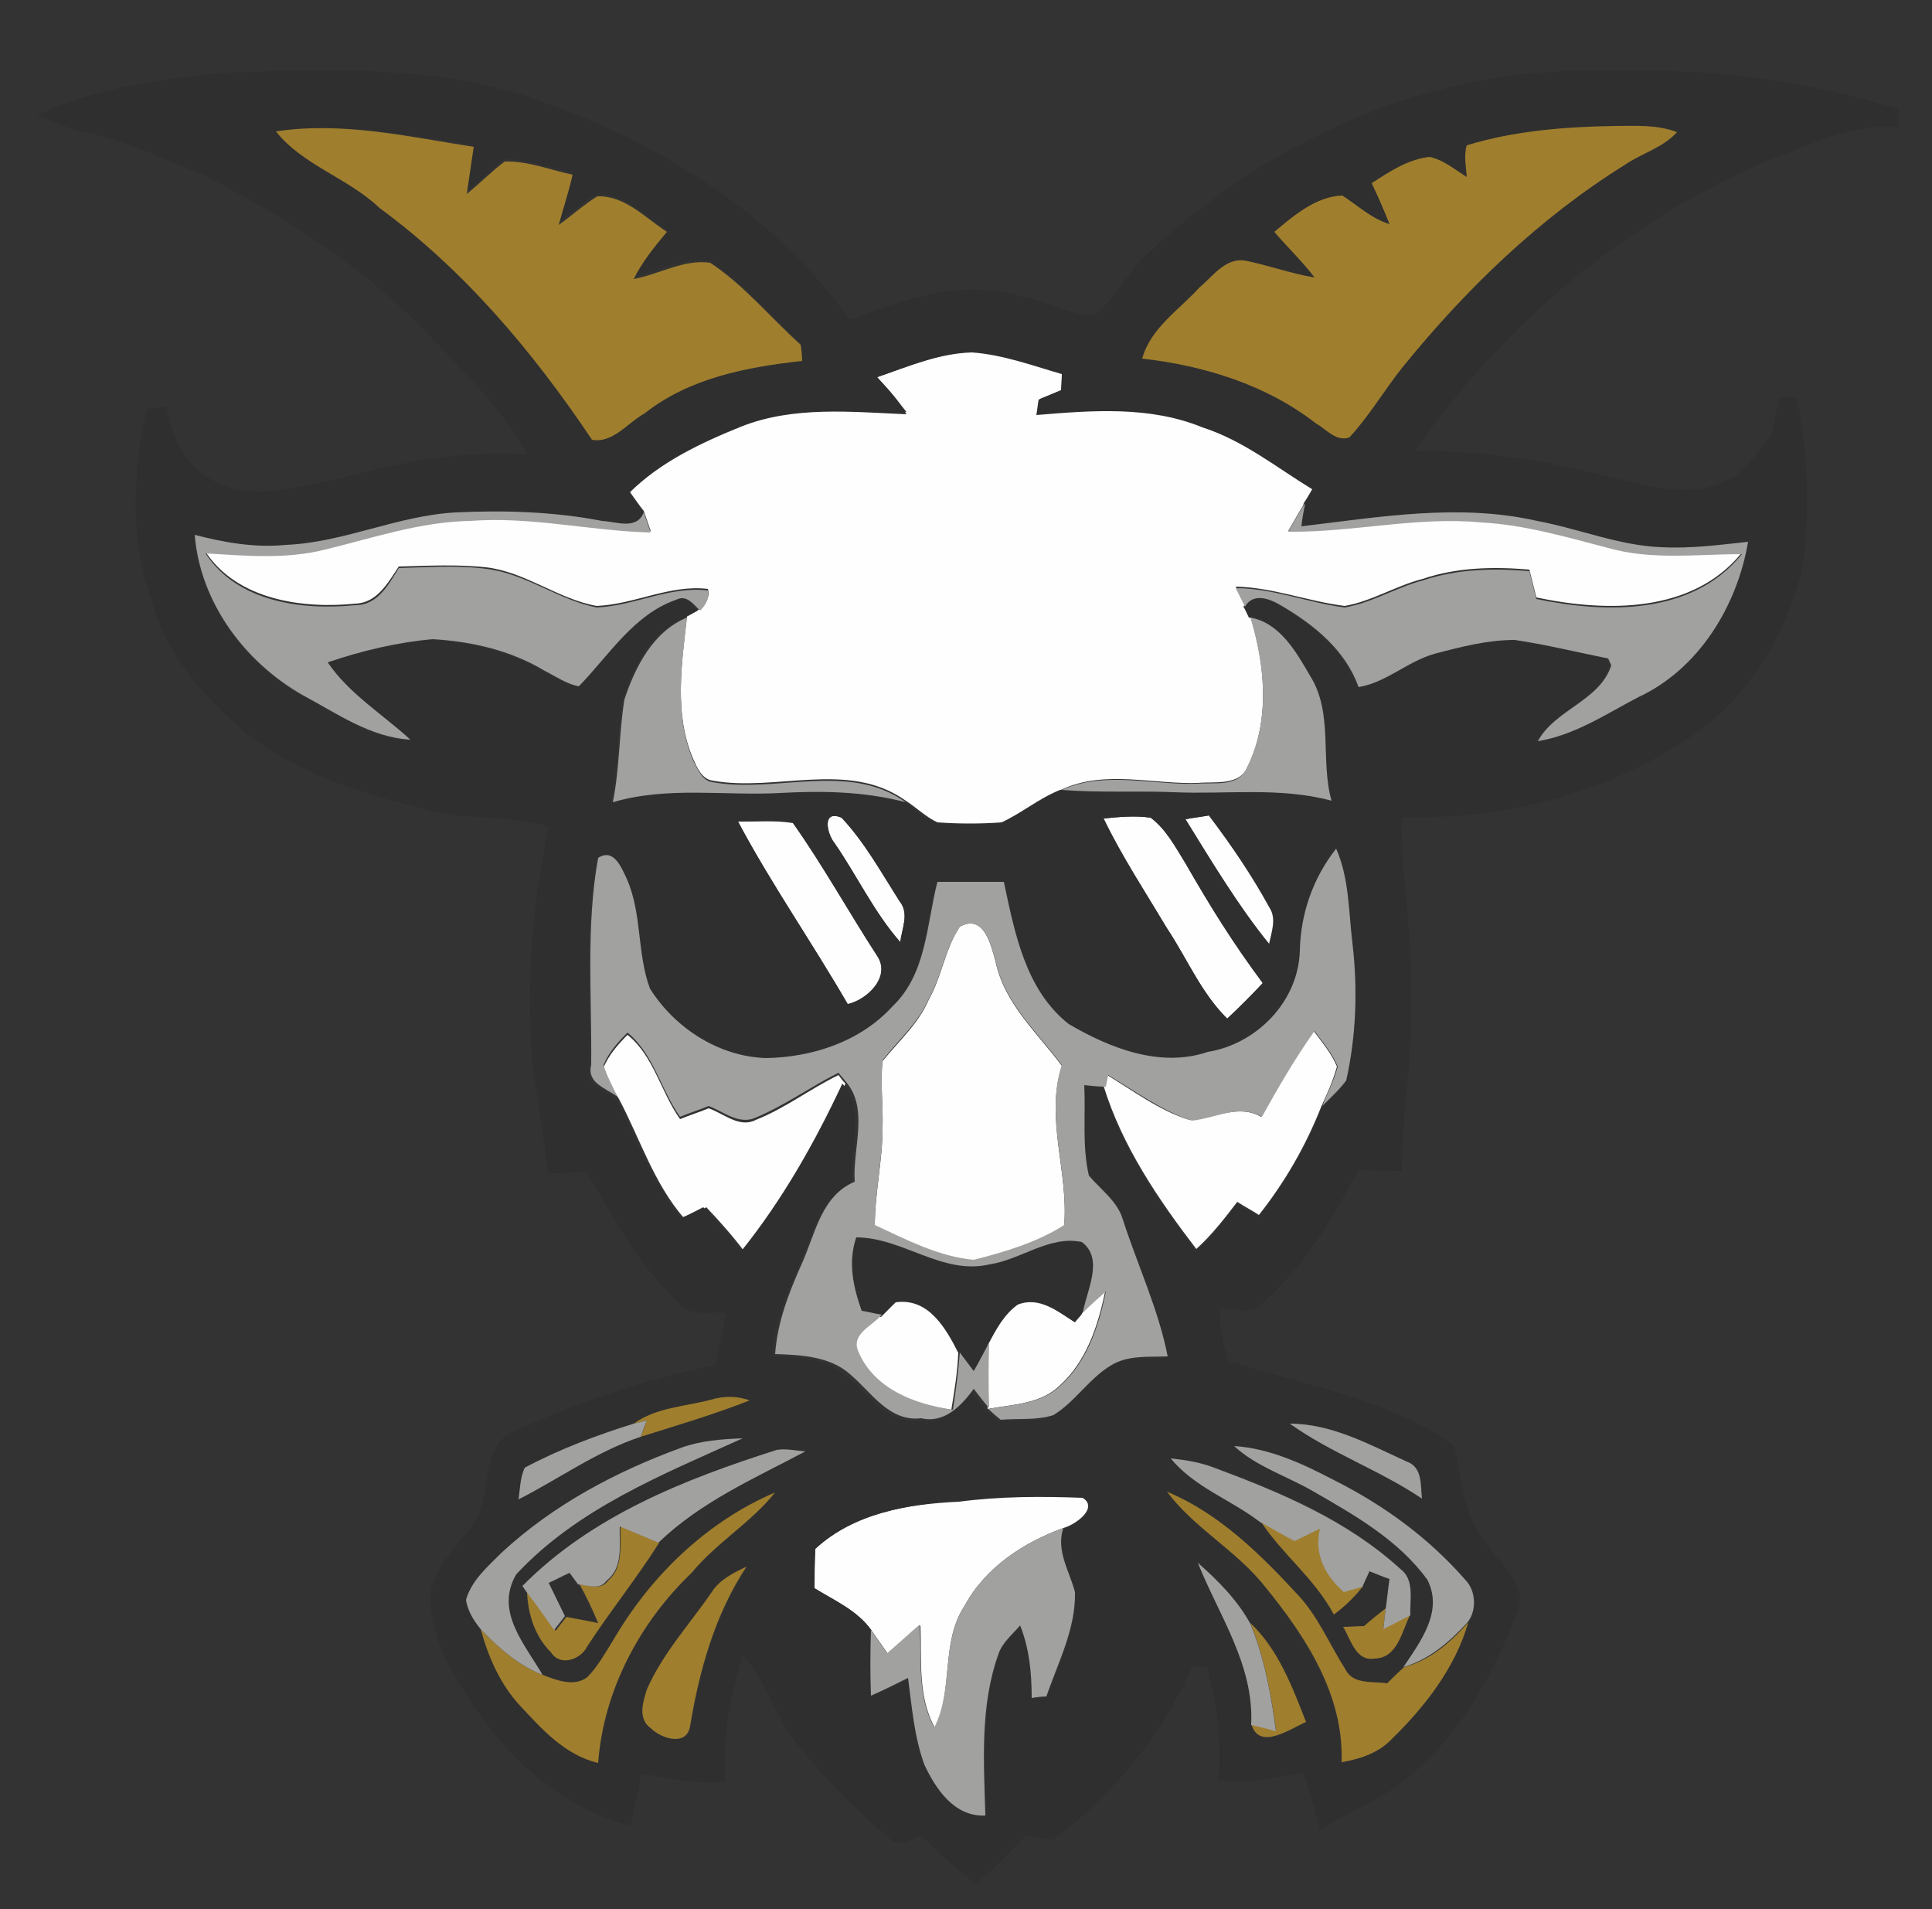 <?xml version="1.0" encoding="utf-8"?>
<!-- Generator: Adobe Illustrator 26.0.3, SVG Export Plug-In . SVG Version: 6.00 Build 0)  -->
<svg version="1.1" id="Layer_1" xmlns="http://www.w3.org/2000/svg" xmlns:xlink="http://www.w3.org/1999/xlink" x="0px" y="0px"
	 viewBox="0 0 250 247" style="enable-background:new 0 0 250 247;" xml:space="preserve">
<rect x="0" y="0" width="250" height="247" fill="#333333" stroke="none"/>
<style type="text/css">
	.st0{fill:#FEFEFE;}
	.st1{fill:#2F2F2F;}
	.st2{fill:#9F7E2E;}
	.st3{fill:#A1A1A0;}
</style>
<g id="_x23_fefefeff">
	<path class="st0" d="M113.5,48.8c4.1-1.4,8.2-3.2,12.5-3.3c4,0.3,7.8,1.6,11.6,2.8c0,0.5-0.1,1.6-0.1,2.1c-1,0.4-1.9,0.8-2.9,1.2
		c-0.1,0.5-0.2,1.5-0.3,2c7.2-0.6,14.7-1.2,21.5,1.6c5.2,1.7,9.5,5.2,14.2,8c-0.3,0.4-0.8,1.3-1.1,1.8c-0.8,1.2-1.5,2.5-2.2,3.7
		c8.4,0.1,16.6-2.1,25-1.3c5.6,0.3,11,1.9,16.4,3.3c5.6,1.6,11.6,0.8,17.3,0.8c-6.4,7.9-17.6,7.7-26.6,5.8c-0.3-1.2-0.6-2.4-0.9-3.6
		c-4.6-0.4-9.4-0.3-13.8,1.2c-3.5,0.9-6.6,2.9-10.1,3.5c-4.8-0.6-9.3-2.4-14.1-2.5c0.4,0.8,0.8,1.6,1.2,2.4c0.2,0.4,0.5,1.1,0.7,1.4
		c1.9,6.3,2.6,13.5-0.4,19.6c-1.1,2.4-4.2,1.8-6.4,2c-5.8,0.2-12-1.7-17.5,0.8c-2.8,1.1-5.1,3.1-7.8,4.3c-2.8,0.2-5.6,0.2-8.4,0
		c-1.5-0.7-2.7-1.9-4.1-2.8c-7.4-5.3-16.8-1.1-25-2.6c-1.4-0.2-2-1.7-2.5-2.8c-2.5-5.8-1.5-12.3-0.8-18.5c0.4-0.2,1.2-0.7,1.7-0.9
		c0.7-0.7,1.3-1.5,1-2.6c-4.9-0.6-9.5,2-14.4,2.2c-5-0.9-9.2-4.4-14.3-5c-3.8-0.4-7.5-0.2-11.3-0.1c-1.4,2.1-2.8,4.7-5.6,4.8
		c-6.9,0.7-15.3-0.5-19.4-6.7c5.2,0.3,10.5,0.8,15.5-0.5c6.2-1.5,12.4-3.6,18.8-3.7c7.8-0.5,15.5,1.3,23.3,1.5
		c-0.3-0.9-0.6-1.7-0.9-2.6c-0.5-0.6-1.4-1.9-1.9-2.6c4.1-4,9.3-6.5,14.5-8.6c6.8-2.7,14.2-1.9,21.4-1.6
		C116.2,51.9,114.8,50.3,113.5,48.8z"/>
	<path class="st0" d="M153.4,106c1-0.2,2-0.3,3-0.5c2.9,3.8,5.6,7.8,7.9,12c0.9,1.4,0.2,3.2-0.1,4.7
		C160.2,117.1,156.8,111.5,153.4,106z"/>
	<path class="st0" d="M95.5,106.3c2.3,0,4.7-0.2,7.1,0.2c3.9,5.5,7.2,11.5,10.9,17.2c1.8,2.7-1.1,5.7-3.8,6.3
		C105.1,121.9,99.8,114.4,95.5,106.3z"/>
	<path class="st0" d="M108,109.1c-1-1.2-1.7-4.4,0.9-3.3c3,3.2,5.1,7.1,7.5,10.8c1.3,1.6,0.3,3.5,0.1,5.3
		C113.1,118,110.9,113.3,108,109.1z"/>
	<path class="st0" d="M142.8,105.9c2-0.2,4.1-0.4,6.1-0.1c2,1.5,3.2,3.8,4.5,5.9c3.1,5.3,6.4,10.5,10,15.5c-1.5,1.6-3,3.1-4.6,4.6
		c-3.4-3.3-5.2-7.8-7.8-11.7C148.2,115.4,145.1,110.8,142.8,105.9z"/>
	<path class="st0" d="M124.2,119.9c3.1-1.7,4,2.3,4.6,4.4c1.1,5.5,5.4,9.3,8.6,13.6c-2.2,6.8,0.9,13.8,0.3,20.7
		c-3.4,2.2-7.7,3.5-11.7,4.5c-4.5-0.4-8.7-2.6-12.8-4.5c0-4.2,1-8.4,1-12.6c0.1-2.9-0.3-5.8,0-8.7c2.1-2.6,4.7-4.9,6-8
		C121.9,126.3,122.3,122.7,124.2,119.9z"/>
	<path class="st0" d="M78.1,138.1c0.7-1.6,1.8-2.9,3.1-4.2c3.4,2.7,4.3,7.4,6.8,10.9c1.2-0.5,2.5-0.9,3.7-1.4c2,0.7,4,2.6,6.1,1.5
		c3.8-1.5,7-4,10.7-5.8c0.2,0.3,0.6,0.8,0.9,1.1c-3.5,7.7-7.8,15.1-13.1,21.7c-1.5-2-3.2-3.9-4.9-5.7c-0.9,0.5-1.9,1-2.9,1.4
		c-3.9-4.5-5.7-10.3-8.4-15.4C79.2,140.8,78.5,139.5,78.1,138.1z"/>
	<path class="st0" d="M163.2,144.5c2.1-3.8,4.3-7.5,6.8-11.1c1.1,1.5,2.3,2.9,3,4.6c-0.5,1.8-1.2,3.4-2,5.1c-2,5.1-4.7,9.8-8.1,14.1
		c-0.9-0.6-1.9-1.1-2.8-1.7c-1.6,2.1-3.3,4.3-5.3,6.1c-4.9-6.4-9.6-13.3-12-21.1c0.1-0.4,0.2-1.1,0.3-1.5c3.5,2.1,6.9,4.7,10.8,5.9
		C157.2,144.7,160.2,142.8,163.2,144.5z"/>
	<path class="st0" d="M140,169.9c1-1,2-1.9,3-2.8c-0.9,4.4-2.4,9-5.8,12.1c-2.5,2.5-6.2,2.5-9.4,3.1c0-2.8-0.1-5.7,0-8.5
		c1-1.9,2-3.9,3.8-5.1c2.8-1.1,5.2,0.9,7.4,2.3C139.3,170.8,139.8,170.2,140,169.9z"/>
	<path class="st0" d="M115.8,168.3c4.4-0.6,6.6,3.4,8.2,6.7c-0.1,2.5-0.5,5-0.9,7.4c-4.9-0.7-10.3-2.7-12.3-7.7
		c-0.8-2.2,2-3.2,3.1-4.6C114.4,169.7,115.3,168.8,115.8,168.3z"/>
	<path class="st0" d="M105.5,200.4c5-4.6,12-5.8,18.5-6.2c5.3-0.8,10.7-0.8,16-0.5c2.3,1.4-0.9,3.6-2.4,4
		c-5.2,1.9-10.1,5.1-12.8,10.1c-3.1,4.7-1.4,10.8-3.8,15.8c-2.3-4.1-1.7-8.8-1.9-13.3c-1.4,1.2-2.8,2.4-4.2,3.7c-0.7-1-1.4-2-2.1-3
		c-1.8-2.6-4.8-3.9-7.4-5.5C105.4,203.8,105.4,202.1,105.5,200.4z"/>
</g>
<g id="_x23_2f2f2fff">
	<path class="st1" d="M4.8,14.9c7.5-3.6,16-4.6,24.2-5.5C42.1,9,55.4,8.4,68,12.4c16.3,5.4,31.9,14.8,42,29
		c6.9-2.7,14.5-5.3,21.9-3.1c3.3,0.5,6.4,2.6,9.8,2.4c2.6-2.1,4.1-5.3,6.5-7.6C164.1,18,185.8,8.3,208,9.2
		c12.8-0.5,25.5,1.2,37.7,4.9c0,0.6-0.1,1.7-0.1,2.3c-5.9-0.5-11.2,2.3-16.6,4.3c-18.5,7.8-34.5,21.2-45.9,37.7
		c8.6-0.2,17.2,1.2,25.5,3.4c4.6,1,9.5,2.6,14.1,0.7c3-1.1,4.7-4,6.6-6.4c0.3-1.6,0.6-3.1,1-4.7c0.6,0,1.7,0,2.2,0
		c1.5,7.4,1.8,15.2,0.6,22.7c-2.3,8.7-7.4,17-15.2,21.8c-10.7,7-23.8,10.2-36.5,9.8c-0.2,7.8,1.5,15.5,1.2,23.3
		c0.3,7.5-1.2,15-1.2,22.5c-1.9,0-3.7,0-5.6-0.2c-3.5,6.7-7.4,13.2-13.3,18.1c-1.5,0.4-3.2-0.1-4.7-0.1c0.1,2.3,0.3,4.6,1.2,6.8
		c9.8,3.1,20.5,4.8,29.1,10.9c1.1,4.3,1.2,9.2,4.3,12.8c1.8,2.7,5.6,5.4,3.8,9.1c-3.4,9-8.6,17.8-16.9,23.2c-2.8,1.6-5.8,3-8.5,4.7
		c-0.6-2.6-1.3-5.1-2.2-7.5c-3.6,0.7-7.2,1.7-10.9,1c0.4-4.9-0.2-9.8-1.5-14.6c-0.5,0-1.4-0.1-1.9-0.1c-3.9,8.9-10.3,16.7-18.1,22.5
		c-1.2-0.2-2.4-0.4-3.5-0.6c-2,2.2-4,4.4-6.4,6.2c-2.6-1.8-4.8-4-7-6.1c-1.4,0.3-3.2,1.6-4.4,0.1c-4.2-3.5-8-7.4-11.4-11.6
		c-3.1-3.6-4.2-8.5-7.4-12c-1.5,5.3-2.8,10.8-2.2,16.4c-3.7,0.5-7.3-0.5-10.9-1c-0.4,2.2-0.9,4.5-1.4,6.7
		c-11.1-2.8-19.1-12-24.1-21.9c-1.1-2.6-1.9-5.3-1.8-8.1c0.6-3.6,3.4-6.1,5.5-8.9c2.7-3.7,0.6-10.5,5.7-12.3
		c8.2-3.7,16.9-6.6,25.7-8.4c0.4-2.2,1-4.5,1.3-6.7c-2-0.3-4.6,0.6-6.1-1.3c-5-4.8-8.5-11-11.9-17c-1.7,0.1-3.3,0.2-5,0.2
		c-0.5-4.2-1.1-8.4-1.8-12.6c-1.2-10.8-0.3-21.7,1.9-32.3c-4.2-1-8.5-1.2-12.8-1.4c-8.9-2.1-17.9-4.5-25.4-9.9
		c-5.8-4.7-11.2-10.4-13.1-17.8c-3-8-2.5-16.7-0.7-24.9c0.8-0.1,1.6-0.2,2.5-0.3c0.7,4.4,3.3,9.1,7.9,10.3c4.8,1.7,9.9-0.1,14.6-1
		c7.9-2.2,16-3.6,24.2-3.1c-3.1-5.8-7.9-10.4-12.4-15.1c-8.4-9-18.9-15.7-29.8-21.2c-5.2-2.1-10.4-4.6-16-5.6
		C8.1,16.3,6.4,15.6,4.8,14.9 M189.8,18.8c-0.3,1.4-0.1,2.8,0,4.1c-1.5-0.9-3-2.2-4.8-2.6c-2.8,0.3-5.2,1.9-7.5,3.4
		c0.8,1.8,1.6,3.5,2.3,5.3c-2.3-0.8-4.1-2.4-6.1-3.7c-3.4,0.1-6.3,2.6-8.8,4.7c1.7,2,3.6,3.8,5.2,5.9c-3.1-0.5-6-1.7-9.1-2.2
		c-2.5-0.3-4.1,2-5.8,3.5c-2.6,2.9-6.3,5.3-7.4,9.2c8,0.8,16.1,3.4,22.5,8.4c1.3,0.8,2.6,2.4,4.3,1.8c2.6-2.8,4.6-6.1,6.9-9.1
		c8.2-10.2,17.7-19.3,28.8-26.2c2.2-1.4,4.9-2.2,6.7-4.2c-2.5-1.1-5.3-0.8-8-0.8C202.6,16.4,196,16.9,189.8,18.8 M35.7,17
		c3.6,4.4,9.3,6.1,13.4,9.9c11,8,19.9,18.5,27.4,29.7c2.7,0.5,4.7-2.2,6.8-3.4c5.9-4.5,13.3-5.9,20.4-6.8c-0.1-0.5-0.2-1.5-0.2-2.1
		c-3.9-3.5-7.3-7.6-11.7-10.6c-3.4-0.5-6.6,1.5-9.9,2.1c1.2-2.2,2.7-4.2,4.3-6.1c-2.8-1.8-5.5-4.8-9-4.6c-1.8,1.1-3.4,2.5-5,3.7
		c0.7-2.1,1.3-4.3,1.8-6.5c-2.9-0.6-5.8-1.8-8.8-1.7c-1.7,1.4-3.2,2.9-4.9,4.2c0.3-2,0.6-4,0.9-6.1C52.8,17.6,44.3,15.6,35.7,17
		 M113.5,48.8c1.4,1.5,2.8,3,3.8,4.8c-7.1-0.3-14.6-1.1-21.4,1.6c-5.2,2.1-10.5,4.6-14.5,8.6c0.5,0.6,1.4,1.9,1.9,2.6
		c-0.9,2.4-3.6,1.2-5.4,1.1c-6.2-1.2-12.6-1.3-18.9-1.1c-7.5,0.3-14.4,3.9-22,4.2c-4,0.4-8-0.3-11.9-1.2C25.9,78,31.5,85.7,39,90
		c4.5,2.3,8.8,5.5,14,5.8c-3.6-3.3-7.9-5.9-10.7-10c4.4-1.5,9-2.6,13.6-3c5,0.3,10,1.5,14.3,4c1.4,0.7,2.8,1.7,4.4,2
		c3.9-4,7.1-9.3,12.6-11.2c1.4-0.7,2.2,0.6,3.1,1.4c-0.4,0.2-1.2,0.7-1.7,0.9c-4.4,1.8-6.6,6.4-8.1,10.6c-0.6,4.4-0.5,8.9-1.5,13.2
		c7.1-2,14.5-0.8,21.7-1.2c5.4-0.2,10.9-0.2,16.2,1.2c1.4,0.9,2.6,2.1,4.1,2.8c2.8,0.2,5.6,0.2,8.4,0c2.7-1.2,5-3.2,7.8-4.3
		c4.8,0.4,9.6,0.1,14.5,0.3c6.8,0.3,13.8-0.7,20.4,1.1c-1.6-5.3,0.3-11.3-2.8-16.2c-1.9-3-3.9-6.8-7.7-7.5c-0.2-0.4-0.5-1.1-0.7-1.4
		c1.1-1.8,3.2-1.1,4.6-0.2c4.2,2.5,8.4,5.8,10.1,10.6c3.6-0.7,6.3-3.3,9.8-4.3c3.4-0.9,6.9-1.8,10.4-1.8c4.1,0.6,8.1,1.6,12.1,2.4
		l0.4,0.9c-1.5,4.6-7.2,5.7-9.5,9.8c4.8-0.8,8.8-3.5,13-5.7c7.8-3.6,12.8-11.8,14.2-20.1c-3.7,0.4-7.5,1-11.2,0.7
		c-5.5-0.2-10.7-2.3-16.1-3.4c-10.1-2.3-20.4-0.5-30.5,0.7c0.2-1,0.3-2,0.5-3c0.3-0.4,0.8-1.3,1.1-1.8c-4.6-2.8-8.9-6.3-14.2-8
		c-6.8-2.8-14.3-2.2-21.5-1.6c0.1-0.5,0.2-1.5,0.3-2c1-0.4,2-0.8,2.9-1.2c0-0.5,0.1-1.6,0.1-2.1c-3.8-1.1-7.6-2.5-11.6-2.8
		C121.6,45.7,117.5,47.4,113.5,48.8 M153.4,106c3.4,5.5,6.8,11.2,10.9,16.2c0.3-1.5,1-3.2,0.1-4.7c-2.3-4.2-5.1-8.2-7.9-12
		C155.4,105.7,154.4,105.8,153.4,106 M95.5,106.3c4.3,8.1,9.6,15.7,14.2,23.6c2.6-0.6,5.6-3.6,3.8-6.3c-3.7-5.7-7-11.6-10.9-17.2
		C100.2,106.1,97.8,106.3,95.5,106.3 M108,109.1c2.9,4.2,5.1,9,8.5,12.8c0.2-1.8,1.2-3.7-0.1-5.3c-2.3-3.7-4.5-7.6-7.5-10.8
		C106.3,104.7,107,107.9,108,109.1 M142.8,105.9c2.4,4.9,5.4,9.5,8.2,14.2c2.6,3.9,4.4,8.3,7.8,11.7c1.6-1.5,3.1-3,4.6-4.6
		c-3.7-4.9-7-10.2-10-15.5c-1.3-2.1-2.5-4.4-4.5-5.9C146.9,105.5,144.8,105.7,142.8,105.9 M168.2,123c-0.2,6.7-5.8,12.1-12.1,13.4
		c-6.2,2.1-12.7-0.6-18-3.6c-5.6-4.4-7-11.8-8.4-18.4c-2.8,0-5.7,0-8.6,0c-1.4,5.5-1.4,11.9-5.8,16.1c-4.1,4.6-10.3,6.6-16.4,6.7
		c-6.1-0.3-11.8-3.9-15-9c-1.6-4.6-0.9-9.7-3-14.2c-0.7-1.5-1.7-4.1-3.7-2.7c-1.6,8.8-0.8,17.9-0.9,26.8c-0.6,2.3,1.9,3,3.4,4.1
		c2.8,5.2,4.6,10.9,8.4,15.4c1-0.4,1.9-0.9,2.9-1.4c1.7,1.8,3.4,3.7,4.9,5.7c5.3-6.6,9.5-14,13.1-21.7c3.1,3.5,0.9,8.7,1.2,13
		c-4.3,1.8-5,6.7-6.8,10.5c-1.7,3.8-3.2,7.6-3.5,11.8c3.4,0.1,7.1,0.2,9.8,2.7c2.8,2.2,5,6.1,9.1,5.6c3.1,0.7,5.2-1.6,6.8-3.8
		c0.7,0.8,1.3,1.6,2,2.5c0.4,0.3,1.2,1,1.6,1.4c2.3-0.1,4.6,0.1,6.8-0.6c2.8-1.8,4.5-4.7,7.4-6.4c2.2-1.4,4.9-1.1,7.4-1.2
		c-1.3-6.1-3.9-11.8-5.8-17.7c-0.7-2.4-2.8-3.8-4.4-5.7c-0.9-3.8-0.4-7.8-0.6-11.7c0.9,0.1,1.8,0.1,2.8,0.2c2.4,7.8,7,14.7,12,21.1
		c2-1.8,3.6-4,5.3-6.1c0.9,0.6,1.9,1.1,2.8,1.7c3.3-4.3,6.1-9,8.1-14.1c1.1-1.1,2.2-2,3.1-3.3c1.3-5.8,1.5-11.9,0.8-17.8
		c-0.5-4.1-0.4-8.3-2.1-12.2C169.9,113.6,168.4,118.2,168.2,123 M92,181.1c-3.3,0.9-7.1,1-10,3.1c-4.8,1.5-9.7,3.3-14.1,5.7
		c-0.6,1.3-0.6,2.7-0.8,4c5.3-2.7,10.1-6.2,15.8-8.1c4.7-1.5,9.4-2.9,14.1-4.7C95.3,180.6,93.6,180.6,92,181.1 M166.9,184.2
		c5.4,3.7,11.7,6,17.1,9.7c-0.2-1.8,0.1-4.2-2-4.8C177.1,187,172.3,184.2,166.9,184.2 M88.2,187.3c-8.5,3.1-16.6,7.4-23.3,13.6
		c-1.7,1.8-3.8,3.6-4.6,6.1c0.2,1.4,1,2.7,1.9,3.8c1,3.6,2.5,7.1,5.1,9.9c2.8,3.1,5.9,6.4,10.1,7.4c0.8-9.3,5.4-18.2,12.1-24.6
		c3.2-3.8,7.7-6.4,10.8-10.4c-8.9,3.7-16.2,10.9-21,19.2c-1,1.6-2,3.3-3.4,4.7c-1.7,1.3-4,0.4-5.8-0.3c-2.3-3.9-6.2-8.2-3.4-13
		c7.9-8.5,18.9-13,29.3-17.6C93.4,186.3,90.7,186.4,88.2,187.3 M100.5,187.6c-11.9,3.8-23.9,8.5-32.8,17.6l0.4,0.6
		c0.1,2.9,0.9,5.8,3.1,7.9c1.2,1.9,3.8,0.9,4.7-0.8c3-4.5,6.4-8.8,9.3-13.4c5.4-5.3,12.4-8.3,19-11.8
		C103,187.7,101.7,187.4,100.5,187.6 M159.7,187.1c2.9,2.8,6.9,3.9,10.3,5.9c5.4,3,11,6.3,14.7,11.4c2.1,4.1-0.9,8-3.1,11.3
		c-0.7,0.7-1.5,1.4-2.2,2.1c-1.8-0.3-4.4,0.2-5.4-1.8c-2.1-3.3-3.6-6.9-6.3-9.8C163,201,157.7,195.7,151,193
		c3.6,4.8,9,7.7,12.7,12.4c5.2,6.5,10.1,14.1,9.9,22.7c2.4-0.5,4.8-1.2,6.5-3c4.3-4.2,8.2-9.2,9.9-15.1c1.2-1.6,1.2-4.1-0.3-5.5
		c-4.7-5.4-10.6-9.7-17-12.9C168.6,189.4,164.3,187.3,159.7,187.1 M151.5,188.7c3,3.8,7.8,5.3,11.6,8.1c2.8,4.3,7.1,7.5,9.4,12.1
		c1.4-1.1,2.7-2.3,3.8-3.7c0.2-0.5,0.7-1.5,0.9-2c0.9,0.3,1.8,0.7,2.6,1c-0.2,1.3-0.3,2.6-0.5,3.9c-0.9,0.8-1.9,1.6-2.8,2.3
		c-0.9,0-1.9,0-2.8,0c1,1.6,1.6,4.6,4.1,4.1c3-0.1,3.5-3.6,4.6-5.7c-0.1-2,0.6-4.6-1.3-6c-6.8-6.2-15.5-9.9-24.1-13.1
		C155.3,189.2,153.4,188.9,151.5,188.7 M105.5,200.4c-0.1,1.7-0.1,3.4-0.1,5.1c2.6,1.6,5.6,2.9,7.4,5.5c-0.1,2.8-0.1,5.7,0,8.5
		c1.6-0.7,3.2-1.5,4.8-2.3c0.5,3.7,0.8,7.6,2.1,11.2c1.4,3.2,3.9,6.8,7.9,6.6c-0.2-7-0.7-14.2,1.7-20.9c0.5-1.5,1.7-2.6,2.8-3.7
		c1.2,3,1.5,6.2,1.5,9.4c0.5-0.1,1.4-0.2,1.9-0.2c1.5-4.4,3.8-8.8,3.7-13.5c-0.7-2.7-2.5-5.4-1.5-8.3c1.5-0.5,4.7-2.6,2.4-4
		c-5.3-0.2-10.7-0.2-16,0.5C117.4,194.6,110.4,195.8,105.5,200.4 M155,202.2c2.8,6.8,7.3,13.2,6.9,20.9c1,3.5,5,0.7,7.1-0.2
		c-1.8-4.6-3.5-9.4-7.2-12.8C160.1,207,157.5,204.5,155,202.2 M92.1,206c-2.9,4.1-6.4,8-8.3,12.7c-0.6,1.6-1.2,3.8,0.5,5
		c1.3,1.3,4.7,2.3,5.1-0.3c1.2-7.2,3.2-14.4,7.3-20.6C94.9,203.5,93.1,204.4,92.1,206z"/>
	<path class="st1" d="M110.7,160.2c6,0,11.1,4.8,17.2,3.5c4.1-0.6,7.8-3.8,12-2.9c3,2.2,0.7,6.3,0.1,9.2c-0.2,0.3-0.7,0.8-0.9,1.1
		c-2.2-1.4-4.6-3.4-7.4-2.3c-1.8,1.3-2.8,3.2-3.8,5.1c-0.7,1.2-1.3,2.4-2,3.7c-0.6-0.8-1.2-1.6-1.8-2.4c-1.7-3.3-3.9-7.3-8.2-6.7
		c-0.5,0.5-1.4,1.4-1.9,1.9c-0.7-0.1-1.9-0.4-2.6-0.5C110.2,166.6,109.6,163.4,110.7,160.2z"/>
	<path class="st1" d="M71.1,204.9c0.9-0.4,1.8-0.9,2.7-1.3c0.3,0.4,0.8,1.1,1.1,1.5c0.9,1.6,1.6,3.3,2.4,5c-1.4-0.3-2.7-0.5-4.1-0.8
		C72.5,207.8,71.8,206.4,71.1,204.9z"/>
</g>
<g id="_x23_9f7e2eff">
	<path class="st2" d="M189.8,18.8c6.2-1.9,12.8-2.4,19.2-2.5c2.7,0,5.4-0.2,8,0.8c-1.8,2-4.5,2.7-6.7,4.2
		c-11.1,6.9-20.6,16.1-28.8,26.2c-2.4,3-4.3,6.3-6.9,9.1c-1.7,0.6-3-1.1-4.3-1.8c-6.4-5-14.5-7.5-22.5-8.4c1.1-4,4.8-6.3,7.4-9.2
		c1.7-1.4,3.3-3.8,5.8-3.5c3.1,0.6,6,1.7,9.1,2.2c-1.6-2.1-3.5-3.9-5.2-5.9c2.5-2.1,5.4-4.6,8.8-4.7c2,1.3,3.8,3,6.1,3.7
		c-0.7-1.8-1.5-3.6-2.3-5.3c2.3-1.5,4.7-3.1,7.5-3.4c1.8,0.4,3.2,1.6,4.8,2.6C189.7,21.5,189.4,20.1,189.8,18.8z"/>
	<path class="st2" d="M35.7,17c8.6-1.3,17.2,0.7,25.6,2c-0.3,2-0.6,4-0.9,6.1c1.7-1.4,3.2-2.9,4.9-4.2c3-0.1,5.9,1.1,8.8,1.7
		c-0.5,2.2-1.2,4.3-1.8,6.5c1.7-1.2,3.2-2.6,5-3.7c3.6-0.1,6.2,2.8,9,4.6c-1.6,1.9-3.2,3.9-4.3,6.1c3.3-0.6,6.5-2.6,9.9-2.1
		c4.4,2.9,7.8,7.1,11.7,10.6c0.1,0.5,0.2,1.6,0.2,2.1c-7.2,0.8-14.6,2.2-20.4,6.8c-2.2,1.2-4.1,3.9-6.8,3.4
		C68.9,45.4,60,34.9,49.1,26.9C45,23,39.2,21.4,35.7,17z"/>
	<path class="st2" d="M92,181.1c1.7-0.5,3.4-0.5,5,0.1c-4.6,1.8-9.3,3.2-14.1,4.7c0.2-0.5,0.6-1.5,0.8-2.1c-0.4,0.1-1.3,0.3-1.7,0.4
		C84.9,182.1,88.6,182,92,181.1z"/>
	<path class="st2" d="M79.3,212.3c4.8-8.3,12.1-15.4,21-19.2c-3.1,3.9-7.6,6.5-10.8,10.4c-6.7,6.4-11.4,15.2-12.1,24.6
		c-4.3-1-7.3-4.4-10.1-7.4c-2.6-2.8-4.1-6.3-5.1-9.9c2.3,2.4,4.9,4.7,8,5.9c1.8,0.7,4.1,1.6,5.8,0.3
		C77.3,215.7,78.3,213.9,79.3,212.3z"/>
	<path class="st2" d="M151,193c6.7,2.8,12,8,16.8,13.2c2.7,2.8,4.2,6.5,6.3,9.8c1,2,3.5,1.5,5.4,1.8c0.7-0.7,1.4-1.4,2.2-2.1
		c3.4-0.9,6-3.2,8.3-5.8c-1.7,5.9-5.6,10.9-9.9,15.1c-1.7,1.8-4.1,2.6-6.5,3c0.3-8.7-4.6-16.2-9.9-22.7
		C160,200.6,154.6,197.8,151,193z"/>
	<path class="st2" d="M163.1,196.8c1.5,0.9,3,1.7,4.5,2.5c1.1-0.5,2.2-1.1,3.3-1.6c-0.8,3.2,0.7,6,3.1,8.2c0.6-0.2,1.8-0.5,2.4-0.7
		c-1.1,1.4-2.3,2.6-3.8,3.7C170.1,204.2,165.9,201.1,163.1,196.8z"/>
	<path class="st2" d="M80.3,197.5c1.7,0.7,3.3,1.4,5,2.1c-2.9,4.6-6.3,8.8-9.3,13.4c-0.8,1.7-3.5,2.7-4.7,0.8c-2.1-2.1-3-5-3.1-7.9
		c1.2,1.7,2.4,3.4,3.7,5.1c0.3-0.4,1-1.3,1.4-1.8c1.4,0.3,2.7,0.5,4.1,0.8c-0.7-1.7-1.5-3.4-2.4-5c1.2,0.1,2.8,0.8,3.7-0.5
		C80.7,202.8,80.2,199.9,80.3,197.5z"/>
	<path class="st2" d="M92.1,206c1-1.6,2.8-2.5,4.5-3.3c-4.1,6.2-6.1,13.4-7.3,20.6c-0.4,2.7-3.7,1.7-5.1,0.3c-1.7-1.2-1-3.4-0.5-5
		C85.7,214,89.2,210.2,92.1,206z"/>
	<path class="st2" d="M176.5,210.4c0.9-0.8,1.9-1.6,2.8-2.3c-0.1,0.6-0.2,2-0.3,2.6c1.1-0.6,2.3-1.2,3.5-1.8
		c-1.1,2.1-1.6,5.6-4.6,5.7c-2.5,0.4-3.1-2.5-4.1-4.1C174.6,210.5,175.6,210.4,176.5,210.4z"/>
	<path class="st2" d="M161.8,210c3.6,3.4,5.4,8.2,7.2,12.8c-2.1,0.9-6.1,3.8-7.1,0.2c1.1,0.3,2.1,0.6,3.2,0.8
		C164.5,219.2,163.6,214.5,161.8,210z"/>
</g>
<g id="_x23_a1a1a0ff">
	<path class="st3" d="M166.7,68.8c0.7-1.3,1.4-2.5,2.2-3.7c-0.2,1-0.4,2-0.5,3c10.1-1.2,20.4-3,30.5-0.7c5.4,1,10.6,3.2,16.1,3.4
		c3.8,0.2,7.5-0.3,11.2-0.7c-1.4,8.3-6.4,16.5-14.2,20.1c-4.2,2.2-8.2,4.9-13,5.7c2.2-4.1,8-5.2,9.5-9.8l-0.4-0.9
		c-4-0.8-8-1.8-12.1-2.4c-3.5,0-7,0.9-10.4,1.8c-3.5,1-6.2,3.7-9.8,4.3c-1.7-4.8-5.8-8.1-10.1-10.6c-1.5-0.9-3.6-1.6-4.6,0.2
		c-0.4-0.8-0.8-1.6-1.2-2.4c4.8,0,9.4,1.9,14.1,2.5c3.5-0.6,6.7-2.6,10.1-3.5c4.5-1.5,9.2-1.6,13.8-1.2c0.3,1.2,0.6,2.4,0.9,3.6
		c9.1,1.9,20.2,2.1,26.6-5.8c-5.8,0-11.7,0.8-17.3-0.8c-5.4-1.4-10.8-3-16.4-3.3C183.3,66.8,175.1,68.9,166.7,68.8z"/>
	<path class="st3" d="M37,70.5c7.5-0.3,14.4-3.8,22-4.2c6.3-0.3,12.7-0.1,18.9,1.1c1.9,0.1,4.5,1.2,5.4-1.1c0.3,0.9,0.6,1.7,0.9,2.6
		c-7.8-0.2-15.5-2.1-23.3-1.5c-6.5,0.1-12.6,2.2-18.8,3.7c-5.1,1.3-10.4,0.8-15.5,0.5c4.1,6.3,12.5,7.4,19.4,6.7
		c2.9,0,4.3-2.7,5.6-4.8c3.8-0.1,7.5-0.4,11.3,0.1c5.1,0.6,9.3,4,14.3,5c4.9-0.2,9.4-2.8,14.4-2.2c0.2,1.1-0.3,1.9-1,2.6
		c-0.9-0.8-1.7-2.1-3.1-1.4c-5.5,1.9-8.7,7.2-12.6,11.2c-1.6-0.3-3-1.3-4.4-2C66,84.1,61,83,56,82.7c-4.6,0.4-9.2,1.5-13.6,3
		c2.8,4.1,7.1,6.7,10.7,10c-5.2-0.3-9.5-3.4-14-5.8c-7.5-4.3-13.2-12-13.9-20.7C29,70.2,33,70.9,37,70.5z"/>
	<path class="st3" d="M80.8,90.5c1.4-4.2,3.7-8.8,8.1-10.6c-0.7,6.1-1.7,12.6,0.8,18.5c0.6,1.1,1.1,2.6,2.5,2.8
		c8.2,1.5,17.6-2.7,25,2.6c-5.3-1.4-10.8-1.5-16.2-1.2c-7.2,0.4-14.6-0.9-21.7,1.2C80.2,99.3,80.1,94.8,80.8,90.5z"/>
	<path class="st3" d="M161.8,79.9c3.8,0.7,5.9,4.4,7.7,7.5c3.1,4.9,1.3,10.9,2.8,16.2c-6.7-1.8-13.6-0.8-20.4-1.1
		c-4.8-0.2-9.6,0.1-14.5-0.3c5.6-2.5,11.7-0.6,17.5-0.8c2.2-0.2,5.3,0.5,6.4-2C164.4,93.4,163.7,86.2,161.8,79.9z"/>
	<path class="st3" d="M168.2,123c0.1-4.8,1.7-9.4,4.7-13.2c1.7,3.9,1.6,8.1,2.1,12.2c0.7,5.9,0.5,12-0.8,17.8
		c-0.9,1.2-2,2.2-3.1,3.3c0.7-1.7,1.5-3.3,2-5.1c-0.7-1.7-1.9-3.1-3-4.6c-2.5,3.5-4.7,7.3-6.8,11.1c-3-1.7-6,0.2-9.1,0.5
		c-3.9-1.3-7.3-3.8-10.8-5.9c-0.1,0.4-0.2,1.1-0.3,1.5c-0.9,0-1.8-0.1-2.8-0.2c0.2,3.9-0.3,7.8,0.6,11.7c1.5,1.8,3.7,3.3,4.4,5.7
		c1.9,5.9,4.6,11.6,5.8,17.7c-2.5,0.1-5.2-0.2-7.4,1.2c-2.8,1.7-4.6,4.7-7.4,6.4c-2.2,0.7-4.6,0.4-6.8,0.6c-0.4-0.3-1.2-1-1.6-1.4
		c3.2-0.6,6.9-0.6,9.4-3.1c3.4-3.1,4.9-7.7,5.8-12.1c-1,0.9-2.1,1.8-3,2.8c0.5-2.9,2.8-7-0.1-9.2c-4.2-0.9-7.9,2.3-12,2.9
		c-6.1,1.4-11.2-3.5-17.2-3.5c-1.1,3.2-0.4,6.4,0.7,9.5c0.7,0.1,1.9,0.4,2.6,0.5c-1.1,1.4-3.9,2.4-3.1,4.6c2,5,7.4,7,12.3,7.7
		c0.4-2.5,0.7-4.9,0.9-7.4c0.6,0.8,1.2,1.6,1.8,2.4c0.7-1.2,1.3-2.4,2-3.7c-0.1,2.8-0.1,5.7,0,8.5c-0.7-0.8-1.3-1.6-2-2.5
		c-1.6,2.2-3.8,4.5-6.8,3.8c-4.1,0.5-6.4-3.3-9.1-5.6c-2.6-2.4-6.4-2.6-9.8-2.7c0.3-4.2,1.8-8,3.5-11.8c1.7-3.8,2.5-8.7,6.8-10.5
		c-0.3-4.3,1.9-9.5-1.2-13c-0.2-0.3-0.7-0.8-0.9-1.1c-3.6,1.8-6.9,4.2-10.7,5.8c-2.2,1-4.2-0.8-6.1-1.5c-1.2,0.5-2.5,0.9-3.7,1.4
		c-2.5-3.5-3.4-8.1-6.8-10.9c-1.2,1.2-2.4,2.5-3.1,4.2c0.4,1.4,1.2,2.8,1.8,4.1c-1.5-1.1-4-1.8-3.4-4.1c0.1-8.9-0.7-18,0.9-26.8
		c2-1.3,3,1.2,3.7,2.7c2,4.5,1.3,9.6,3,14.2c3.2,5.1,8.9,8.8,15,9c6-0.1,12.2-2.1,16.4-6.7c4.4-4.2,4.4-10.6,5.8-16.1
		c2.9,0,5.7,0,8.6,0c1.4,6.6,2.8,14,8.4,18.4c5.3,3.1,11.8,5.7,18,3.6C162.5,135.1,168,129.7,168.2,123 M124.2,119.9
		c-1.9,2.8-2.3,6.3-4,9.3c-1.3,3.1-4,5.4-6,8c-0.3,2.9,0.1,5.8,0,8.7c0,4.2-1,8.4-1,12.6c4.1,1.9,8.3,4.1,12.8,4.5
		c4-1,8.3-2.3,11.7-4.5c0.6-6.9-2.5-13.9-0.3-20.7c-3.2-4.3-7.5-8.1-8.6-13.6C128.2,122.2,127.3,118.2,124.2,119.9z"/>
	<path class="st3" d="M67.9,189.9c4.5-2.4,9.3-4.2,14.1-5.7c0.4-0.1,1.3-0.3,1.7-0.4c-0.2,0.5-0.6,1.5-0.8,2.1
		c-5.7,1.9-10.5,5.4-15.8,8.1C67.3,192.6,67.3,191.2,67.9,189.9z"/>
	<path class="st3" d="M166.9,184.2c5.4,0,10.3,2.7,15.1,4.9c2.1,0.7,1.8,3.1,2,4.8C178.5,190.2,172.2,188,166.9,184.2z"/>
	<path class="st3" d="M88.2,187.3c2.5-0.9,5.2-1.1,7.9-1.2c-10.4,4.7-21.4,9.1-29.3,17.6c-2.8,4.8,1.1,9,3.4,13
		c-3.1-1.2-5.7-3.5-8-5.9c-0.9-1.1-1.7-2.4-1.9-3.8c0.7-2.5,2.8-4.3,4.6-6.1C71.6,194.7,79.7,190.4,88.2,187.3z"/>
	<path class="st3" d="M100.5,187.6c1.2-0.2,2.5,0.1,3.7,0.2c-6.6,3.5-13.5,6.5-19,11.8c-1.7-0.7-3.3-1.4-5-2.1
		c-0.1,2.4,0.5,5.3-1.7,7c-0.9,1.3-2.4,0.6-3.7,0.5c-0.3-0.4-0.8-1.1-1.1-1.5c-0.9,0.4-1.8,0.9-2.7,1.3c0.7,1.4,1.4,2.9,2.1,4.3
		c-0.3,0.4-1,1.3-1.4,1.8c-1.2-1.7-2.4-3.4-3.7-5.1l-0.4-0.6C76.6,196.1,88.6,191.4,100.5,187.6z"/>
	<path class="st3" d="M159.7,187.1c4.6,0.3,8.9,2.3,12.9,4.4c6.4,3.2,12.3,7.5,17,12.9c1.4,1.4,1.5,4,0.3,5.5
		c-2.3,2.5-4.9,4.8-8.3,5.8c2.2-3.3,5.2-7.2,3.1-11.3c-3.7-5.1-9.3-8.3-14.7-11.4C166.6,191,162.6,189.8,159.7,187.1z"/>
	<path class="st3" d="M151.5,188.7c1.9,0.2,3.8,0.5,5.6,1.2c8.6,3.2,17.2,6.8,24.1,13.1c1.9,1.4,1.2,4,1.3,6
		c-1.2,0.6-2.3,1.2-3.5,1.8c0.1-0.7,0.2-2,0.3-2.6c0.2-1.3,0.3-2.6,0.5-3.9c-0.9-0.3-1.8-0.7-2.6-1c-0.2,0.5-0.7,1.5-0.9,2
		c-0.6,0.2-1.8,0.5-2.4,0.7c-2.4-2.1-3.9-4.9-3.1-8.2c-1.1,0.5-2.2,1.1-3.3,1.6c-1.5-0.8-3-1.7-4.5-2.5
		C159.2,194,154.5,192.4,151.5,188.7z"/>
	<path class="st3" d="M124.8,207.8c2.7-5,7.6-8.2,12.8-10.1c-1,2.9,0.8,5.6,1.5,8.3c0.1,4.8-2.2,9.1-3.7,13.5
		c-0.5,0-1.4,0.1-1.9,0.2c0-3.2-0.3-6.4-1.5-9.4c-1,1.2-2.3,2.2-2.8,3.7c-2.4,6.7-1.9,13.9-1.7,20.9c-4,0.2-6.4-3.4-7.9-6.6
		c-1.3-3.6-1.6-7.4-2.1-11.2c-1.6,0.8-3.2,1.6-4.8,2.3c-0.1-2.8-0.1-5.7,0-8.5c0.7,1,1.4,2,2.1,3c1.4-1.2,2.8-2.5,4.2-3.7
		c0.3,4.4-0.4,9.2,1.9,13.3C123.4,218.6,121.7,212.6,124.8,207.8z"/>
	<path class="st3" d="M155,202.2c2.6,2.3,5.1,4.8,6.8,7.9c1.8,4.4,2.7,9.2,3.3,13.9c-1.1-0.3-2.2-0.6-3.2-0.8
		C162.3,215.4,157.7,209,155,202.2z"/>
</g>
</svg>
